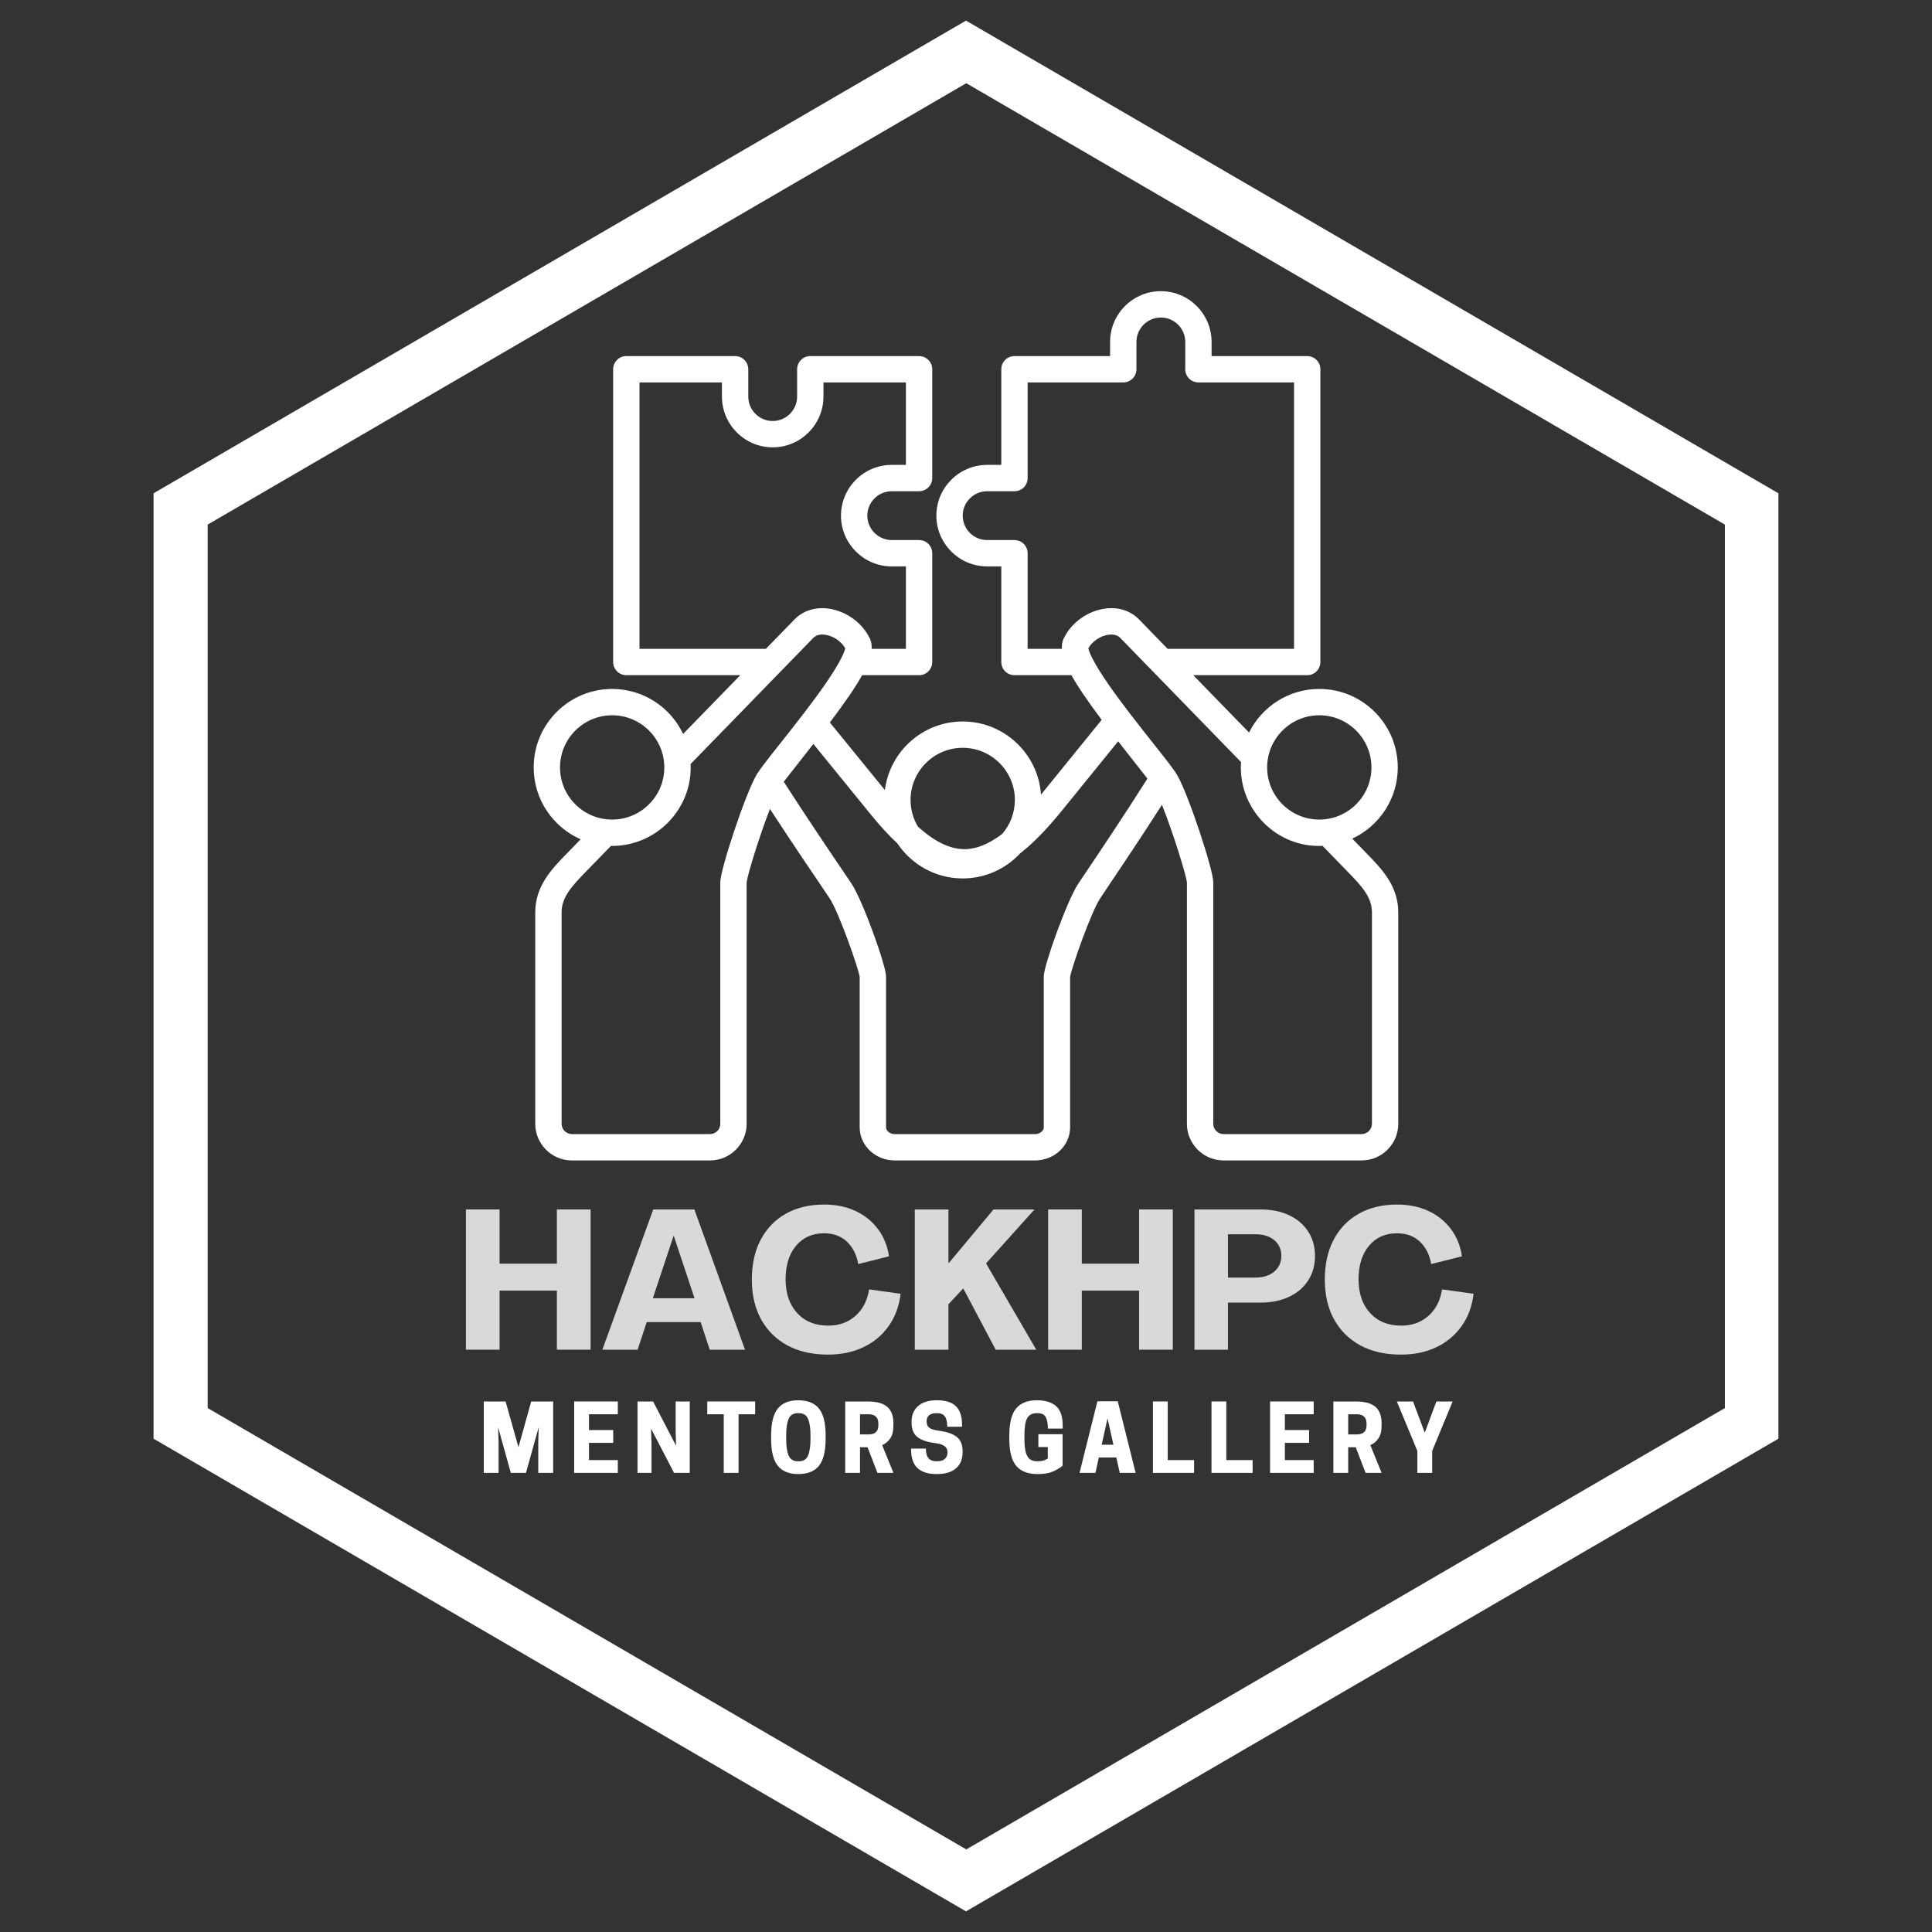 <svg xmlns="http://www.w3.org/2000/svg" xmlns:xlink="http://www.w3.org/1999/xlink" width="500" zoomAndPan="magnify" viewBox="0 0 375 375" height="500" preserveAspectRatio="xMidYMid meet" version="1.0"><rect x="0" y="0" width="375" height="375" fill="#333333" stroke="none"/><defs><g/><clipPath id="d45d678c07"><path d="M 29.805 4 L 345.191 4 L 345.191 370.996 L 29.805 370.996 Z M 29.805 4 " clip-rule="nonzero"/></clipPath><clipPath id="edf6c7dbba"><path d="M 187.5 4 L 345.191 95.75 L 345.191 279.25 L 187.5 370.996 L 29.805 279.25 L 29.805 95.75 Z M 187.5 4 " clip-rule="nonzero"/></clipPath><clipPath id="22613b81a1"><path d="M 103.586 56.508 L 271.484 56.508 L 271.484 225.25 L 103.586 225.25 Z M 103.586 56.508 " clip-rule="nonzero"/></clipPath></defs><g clip-path="url(#d45d678c07)"><g clip-path="url(#edf6c7dbba)"><path stroke-linecap="butt" transform="matrix(0.844, 0, 0, 0.844, 29.805, 4.001)" fill="none" stroke-linejoin="miter" d="M 186.908 -0.001 L 373.811 108.745 L 373.811 326.238 L 186.908 434.98 L -0 326.238 L -0 108.745 Z M 186.908 -0.001 " stroke="#ffffff" stroke-width="24.89" stroke-opacity="1" stroke-miterlimit="4"/></g></g><g clip-path="url(#22613b81a1)"><path fill="#ffffff" d="M 266.293 218.125 C 266.293 219.227 265.395 220.125 264.293 220.125 L 237.492 220.125 C 236.391 220.125 235.492 219.227 235.492 218.125 L 235.492 171.195 C 235.492 168.832 230.66 154.098 228.438 150.359 C 227.797 149.285 226.328 147.414 223.777 144.199 C 221.18 140.918 217.941 136.828 215.367 133.152 C 211.941 128.242 211.348 126.371 211.246 125.832 C 211.973 124.516 213.527 123.449 215.082 123.211 C 215.785 123.102 216.766 123.117 217.457 123.832 L 240.883 147.914 C 240.254 157.055 247.844 164.633 256.699 164.176 L 261.488 169.102 C 264.469 172.156 266.293 174.18 266.293 177.141 Z M 210.578 169.605 C 213.031 165.957 217.973 158.617 222.715 151.125 L 217.035 143.891 L 206.059 157.414 C 203.199 160.938 200.539 163.668 197.984 165.664 C 195.203 168.641 191.246 170.504 186.859 170.504 C 181.582 170.504 176.926 167.805 174.191 163.715 C 172.543 162.18 170.859 160.352 169.121 158.219 L 157.875 144.398 L 152.125 151.734 C 156.691 158.84 161.406 165.793 163.75 169.246 C 164.555 170.438 165.086 171.223 165.324 171.59 C 167.492 174.898 171.98 187.414 171.98 189.516 L 171.98 218.824 C 171.98 219.516 172.77 220.129 173.668 220.129 L 200.902 220.129 C 201.805 220.129 202.594 219.516 202.594 218.824 L 202.594 189.516 C 202.594 187.414 207.082 174.898 209.246 171.59 C 209.457 171.266 209.922 170.582 210.578 169.605 Z M 139.809 171.195 L 139.809 218.125 C 139.809 219.227 138.91 220.125 137.805 220.125 L 111.008 220.125 C 109.906 220.125 109.008 219.227 109.008 218.125 L 109.008 177.141 C 109.008 174.18 110.832 172.156 113.809 169.102 L 118.59 164.188 C 118.664 164.188 118.746 164.195 118.82 164.195 C 127.512 164.195 134.469 156.852 134.039 148.305 L 157.844 123.832 C 158.535 123.121 159.516 123.102 160.215 123.211 C 161.773 123.453 163.324 124.516 164.055 125.832 C 163.953 126.371 163.359 128.242 159.93 133.148 C 157.359 136.828 154.121 140.918 151.52 144.199 C 148.973 147.414 147.5 149.285 146.863 150.359 C 144.645 154.098 139.809 168.832 139.809 171.195 Z M 108.699 148.957 C 108.699 154.543 113.238 159.078 118.82 159.078 C 124.402 159.078 128.941 154.543 128.941 148.957 C 128.941 143.375 124.402 138.836 118.82 138.836 C 113.238 138.836 108.699 143.375 108.699 148.957 Z M 124.125 125.938 L 148.66 125.938 L 154.18 120.266 C 155.906 118.488 158.328 117.742 161 118.156 C 164.207 118.656 167.191 120.777 168.645 123.578 C 169.059 124.254 169.238 125.031 169.188 125.938 L 175.836 125.938 L 175.836 109.938 L 173.086 109.938 C 167.656 109.938 163.234 105.516 163.234 100.086 C 163.234 94.652 167.656 90.234 173.086 90.234 L 175.836 90.234 L 175.836 74.23 L 159.832 74.23 L 159.832 76.98 C 159.832 82.41 155.414 86.828 149.984 86.828 C 144.551 86.828 140.129 82.41 140.129 76.98 L 140.129 74.23 L 124.125 74.23 Z M 186.859 145.148 C 192.441 145.148 196.984 149.691 196.984 155.27 C 196.984 157.785 196.059 160.094 194.531 161.863 C 191.887 163.859 189.48 164.82 187.207 164.82 C 187.203 164.82 187.203 164.82 187.203 164.82 C 184.398 164.82 181.453 163.41 178.168 160.445 C 177.262 158.93 176.738 157.16 176.738 155.27 C 176.738 149.691 181.281 145.148 186.859 145.148 Z M 199.465 125.938 L 206.109 125.938 C 206.062 125.031 206.242 124.254 206.652 123.574 C 208.109 120.777 211.094 118.656 214.297 118.156 C 216.973 117.738 219.395 118.488 221.121 120.266 L 226.637 125.938 L 251.172 125.938 L 251.172 74.23 L 232.613 74.23 C 231.203 74.23 230.059 73.086 230.059 71.676 L 230.059 66.367 C 230.059 63.758 227.934 61.629 225.32 61.629 C 222.707 61.629 220.582 63.758 220.582 66.367 L 220.582 71.676 C 220.582 73.086 219.438 74.23 218.023 74.23 L 199.465 74.23 L 199.465 92.793 C 199.465 94.203 198.32 95.348 196.906 95.348 L 191.602 95.348 C 188.988 95.348 186.863 97.473 186.863 100.086 C 186.863 102.695 188.988 104.824 191.602 104.824 L 196.906 104.824 C 198.32 104.824 199.465 105.969 199.465 107.379 Z M 256.078 138.836 C 250.492 138.836 245.953 143.375 245.953 148.957 C 245.953 154.543 250.492 159.078 256.078 159.078 C 261.656 159.078 266.195 154.543 266.195 148.957 C 266.195 143.375 261.656 138.836 256.078 138.836 Z M 265.152 165.535 L 262.473 162.777 C 267.688 160.355 271.309 155.074 271.309 148.957 C 271.309 140.559 264.477 133.723 256.078 133.723 C 250.109 133.723 244.938 137.172 242.438 142.18 L 231.609 131.055 L 253.73 131.055 C 255.141 131.055 256.285 129.906 256.285 128.496 L 256.285 71.676 C 256.285 70.262 255.141 69.117 253.73 69.117 L 235.168 69.117 L 235.168 66.367 C 235.168 60.934 230.754 56.516 225.32 56.516 C 219.887 56.516 215.469 60.934 215.469 66.367 L 215.469 69.117 L 196.906 69.117 C 195.496 69.117 194.352 70.258 194.352 71.676 L 194.352 90.234 L 191.602 90.234 C 186.172 90.234 181.75 94.652 181.75 100.086 C 181.75 105.516 186.172 109.938 191.602 109.938 L 194.352 109.938 L 194.352 128.496 C 194.352 129.906 195.496 131.055 196.906 131.055 L 207.957 131.055 C 209.23 133.34 211.172 136.164 213.836 139.719 L 202.055 154.23 C 201.52 146.316 194.91 140.039 186.859 140.039 C 179.113 140.039 172.699 145.852 171.754 153.348 L 161.078 140.234 C 163.945 136.434 166.008 133.449 167.34 131.055 L 178.395 131.055 C 179.805 131.055 180.949 129.906 180.949 128.496 L 180.949 107.379 C 180.949 105.969 179.805 104.824 178.395 104.824 L 173.086 104.824 C 170.477 104.824 168.348 102.695 168.348 100.086 C 168.348 97.473 170.477 95.348 173.086 95.348 L 178.395 95.348 C 179.805 95.348 180.949 94.203 180.949 92.793 L 180.949 71.676 C 180.949 70.262 179.805 69.117 178.395 69.117 L 157.277 69.117 C 155.863 69.117 154.719 70.258 154.719 71.676 L 154.719 76.98 C 154.719 79.59 152.594 81.719 149.984 81.719 C 147.367 81.719 145.242 79.59 145.242 76.98 L 145.242 71.676 C 145.242 70.262 144.102 69.117 142.684 69.117 L 121.57 69.117 C 120.16 69.117 119.012 70.258 119.012 71.676 L 119.012 128.496 C 119.012 129.906 120.16 131.055 121.57 131.055 L 143.688 131.055 L 132.594 142.457 C 130.148 137.301 124.895 133.723 118.82 133.723 C 110.418 133.723 103.586 140.559 103.586 148.957 C 103.586 155.184 107.34 160.543 112.703 162.906 L 110.148 165.535 C 107.074 168.684 103.891 171.945 103.891 177.141 L 103.891 218.125 C 103.891 222.047 107.086 225.242 111.008 225.242 L 137.805 225.242 C 141.727 225.242 144.922 222.047 144.922 218.125 L 144.922 171.262 C 145.098 169.742 147.453 162.133 149.445 157.012 C 153.504 163.25 157.438 169.055 159.516 172.117 C 160.277 173.242 160.828 174.055 161.047 174.391 C 162.812 177.082 166.57 187.75 166.867 189.621 L 166.867 218.824 C 166.867 222.363 169.918 225.242 173.668 225.242 L 200.902 225.242 C 204.656 225.242 207.707 222.363 207.707 218.824 L 207.707 189.621 C 208.004 187.75 211.766 177.082 213.527 174.391 C 213.734 174.074 214.184 173.406 214.82 172.457 C 217.027 169.176 221.246 162.91 225.535 156.211 C 227.582 161.305 230.188 169.66 230.379 171.262 L 230.379 218.121 C 230.379 222.047 233.57 225.238 237.492 225.238 L 264.293 225.238 C 268.215 225.238 271.402 222.047 271.402 218.121 L 271.402 177.141 C 271.406 171.945 268.227 168.684 265.152 165.535 Z M 265.152 165.535 " fill-opacity="1" fill-rule="evenodd"/></g><g fill="#ffffff" fill-opacity="1"><g transform="translate(92.901, 285.884)"><g><path d="M 11.656 -8.859 L 9.188 0 L 6.25 0 L 3.781 -8.859 L 3.875 -6.094 L 3.875 0 L 1 0 L 1 -13.859 L 5.234 -13.859 L 7.734 -4.984 L 10.203 -13.859 L 14.469 -13.859 L 14.469 0 L 11.578 0 L 11.578 -6.094 Z M 11.656 -8.859 "/></g></g></g><g fill="#ffffff" fill-opacity="1"><g transform="translate(110.447, 285.884)"><g><path d="M 1 -13.859 L 9.469 -13.859 L 9.469 -11.375 L 3.875 -11.375 L 3.875 -8.312 L 8.578 -8.312 L 8.578 -5.828 L 3.875 -5.828 L 3.875 -2.484 L 9.469 -2.484 L 9.469 0 L 1 0 Z M 1 -13.859 "/></g></g></g><g fill="#ffffff" fill-opacity="1"><g transform="translate(122.738, 285.884)"><g><path d="M 11.141 -13.859 L 11.141 0 L 8.094 0 L 3.625 -8.594 L 3.719 -5.812 L 3.719 0 L 1 0 L 1 -13.859 L 4.031 -13.859 L 8.484 -5.266 L 8.406 -8.047 L 8.406 -13.859 Z M 11.141 -13.859 "/></g></g></g><g fill="#ffffff" fill-opacity="1"><g transform="translate(136.981, 285.884)"><g><path d="M 6.375 -11.375 L 6.375 0 L 3.5 0 L 3.5 -11.375 L 0.297 -11.375 L 0.297 -13.859 L 9.594 -13.859 L 9.594 -11.375 Z M 6.375 -11.375 "/></g></g></g><g fill="#ffffff" fill-opacity="1"><g transform="translate(148.988, 285.884)"><g><path d="M 5.969 0.234 C 4.176 0.234 2.848 -0.301 1.984 -1.375 C 1.117 -2.445 0.688 -4.18 0.688 -6.578 L 0.688 -7.281 C 0.688 -9.688 1.117 -11.422 1.984 -12.484 C 2.848 -13.555 4.176 -14.094 5.969 -14.094 C 7.77 -14.094 9.102 -13.555 9.969 -12.484 C 10.832 -11.422 11.266 -9.688 11.266 -7.281 L 11.266 -6.578 C 11.266 -4.18 10.832 -2.445 9.969 -1.375 C 9.102 -0.301 7.77 0.234 5.969 0.234 Z M 5.891 -2.25 L 6.062 -2.25 C 6.945 -2.25 7.547 -2.625 7.859 -3.375 C 8.172 -4.125 8.328 -5.191 8.328 -6.578 L 8.328 -7.281 C 8.328 -8.664 8.172 -9.727 7.859 -10.469 C 7.547 -11.219 6.945 -11.594 6.062 -11.594 L 5.891 -11.594 C 5.004 -11.594 4.398 -11.219 4.078 -10.469 C 3.766 -9.727 3.609 -8.664 3.609 -7.281 L 3.609 -6.578 C 3.609 -5.191 3.766 -4.125 4.078 -3.375 C 4.398 -2.625 5.004 -2.25 5.891 -2.25 Z M 5.891 -2.25 "/></g></g></g><g fill="#ffffff" fill-opacity="1"><g transform="translate(163.054, 285.884)"><g><path d="M 3.875 -4.969 L 3.875 0 L 1 0 L 1 -13.859 L 5.547 -13.859 C 6.109 -13.859 6.672 -13.801 7.234 -13.688 C 7.797 -13.582 8.312 -13.383 8.781 -13.094 C 9.258 -12.812 9.641 -12.391 9.922 -11.828 C 10.211 -11.266 10.359 -10.52 10.359 -9.594 L 10.359 -9.234 C 10.359 -8.117 10.148 -7.266 9.734 -6.672 C 9.316 -6.078 8.797 -5.648 8.172 -5.391 L 10.359 0 L 7.25 0 L 5.344 -4.969 Z M 3.875 -7.469 L 5.672 -7.469 C 5.93 -7.469 6.195 -7.516 6.469 -7.609 C 6.738 -7.703 6.969 -7.879 7.156 -8.141 C 7.344 -8.41 7.438 -8.805 7.438 -9.328 L 7.438 -9.5 C 7.438 -10.02 7.344 -10.41 7.156 -10.672 C 6.969 -10.941 6.738 -11.125 6.469 -11.219 C 6.195 -11.32 5.93 -11.375 5.672 -11.375 L 3.875 -11.375 Z M 3.875 -7.469 "/></g></g></g><g fill="#ffffff" fill-opacity="1"><g transform="translate(176.232, 285.884)"><g><path d="M 5.156 -5.797 C 3.645 -5.992 2.523 -6.391 1.797 -6.984 C 1.066 -7.586 0.703 -8.516 0.703 -9.766 L 0.703 -9.969 C 0.703 -11.219 1.125 -12.219 1.969 -12.969 C 2.812 -13.719 4.02 -14.094 5.594 -14.094 C 7.301 -14.094 8.547 -13.703 9.328 -12.922 C 10.109 -12.148 10.5 -10.953 10.5 -9.328 L 10.5 -8.953 L 7.625 -8.953 C 7.625 -9.867 7.473 -10.535 7.172 -10.953 C 6.867 -11.379 6.348 -11.594 5.609 -11.594 L 5.453 -11.594 C 4.867 -11.594 4.414 -11.453 4.094 -11.172 C 3.781 -10.891 3.625 -10.523 3.625 -10.078 L 3.625 -9.984 C 3.625 -9.648 3.688 -9.363 3.812 -9.125 C 3.938 -8.895 4.172 -8.703 4.516 -8.547 C 4.867 -8.391 5.383 -8.266 6.062 -8.172 C 7.57 -7.973 8.707 -7.578 9.469 -6.984 C 10.227 -6.391 10.609 -5.445 10.609 -4.156 L 10.609 -3.984 C 10.609 -2.648 10.176 -1.613 9.312 -0.875 C 8.457 -0.133 7.219 0.234 5.594 0.234 C 3.957 0.234 2.719 -0.145 1.875 -0.906 C 1.031 -1.676 0.609 -2.895 0.609 -4.562 L 0.609 -4.719 L 3.484 -4.719 C 3.484 -3.852 3.656 -3.223 4 -2.828 C 4.352 -2.441 4.863 -2.25 5.531 -2.25 L 5.688 -2.25 C 6.352 -2.25 6.848 -2.406 7.172 -2.719 C 7.504 -3.039 7.672 -3.43 7.672 -3.891 L 7.672 -3.984 C 7.672 -4.316 7.598 -4.598 7.453 -4.828 C 7.316 -5.066 7.066 -5.266 6.703 -5.422 C 6.348 -5.586 5.832 -5.711 5.156 -5.797 Z M 5.156 -5.797 "/></g></g></g><g fill="#ffffff" fill-opacity="1"><g transform="translate(189.552, 285.884)"><g/></g></g><g fill="#ffffff" fill-opacity="1"><g transform="translate(195.219, 285.884)"><g><path d="M 6.188 0.234 C 4.301 0.234 2.91 -0.301 2.016 -1.375 C 1.129 -2.445 0.688 -4.18 0.688 -6.578 L 0.688 -7.281 C 0.688 -9.688 1.125 -11.422 2 -12.484 C 2.883 -13.555 4.219 -14.094 6 -14.094 C 7.656 -14.094 8.91 -13.711 9.766 -12.953 C 10.617 -12.203 11.047 -10.961 11.047 -9.234 L 11.047 -8.594 L 8.172 -8.594 C 8.172 -9.539 8.035 -10.273 7.766 -10.797 C 7.504 -11.328 6.973 -11.594 6.172 -11.594 L 6 -11.594 C 5.375 -11.594 4.883 -11.426 4.531 -11.094 C 4.188 -10.77 3.945 -10.285 3.812 -9.641 C 3.688 -8.992 3.625 -8.207 3.625 -7.281 L 3.625 -6.578 C 3.625 -5.648 3.691 -4.863 3.828 -4.219 C 3.961 -3.582 4.207 -3.094 4.562 -2.75 C 4.914 -2.414 5.43 -2.25 6.109 -2.25 L 6.266 -2.25 C 6.68 -2.25 7.047 -2.301 7.359 -2.406 C 7.672 -2.508 7.938 -2.641 8.156 -2.797 L 8.156 -5.016 L 6.328 -5.016 L 6.328 -7.5 L 11.031 -7.5 L 11.031 -1.391 C 10.52 -0.961 9.883 -0.582 9.125 -0.25 C 8.375 0.07 7.395 0.234 6.188 0.234 Z M 6.188 0.234 "/></g></g></g><g fill="#ffffff" fill-opacity="1"><g transform="translate(209.285, 285.884)"><g><path d="M 3.719 -13.891 L 7.672 -13.891 L 11.141 0 L 8.062 0 L 7.391 -2.984 L 4 -2.984 L 3.344 0 L 0.25 0 Z M 5.688 -10.578 L 4.547 -5.469 L 6.828 -5.469 Z M 5.688 -10.578 "/></g></g></g><g fill="#ffffff" fill-opacity="1"><g transform="translate(222.783, 285.884)"><g><path d="M 8.984 0 L 1 0 L 1 -13.859 L 3.875 -13.859 L 3.875 -2.484 L 8.984 -2.484 Z M 8.984 0 "/></g></g></g><g fill="#ffffff" fill-opacity="1"><g transform="translate(234.15, 285.884)"><g><path d="M 8.984 0 L 1 0 L 1 -13.859 L 3.875 -13.859 L 3.875 -2.484 L 8.984 -2.484 Z M 8.984 0 "/></g></g></g><g fill="#ffffff" fill-opacity="1"><g transform="translate(245.517, 285.884)"><g><path d="M 1 -13.859 L 9.469 -13.859 L 9.469 -11.375 L 3.875 -11.375 L 3.875 -8.312 L 8.578 -8.312 L 8.578 -5.828 L 3.875 -5.828 L 3.875 -2.484 L 9.469 -2.484 L 9.469 0 L 1 0 Z M 1 -13.859 "/></g></g></g><g fill="#ffffff" fill-opacity="1"><g transform="translate(257.808, 285.884)"><g><path d="M 3.875 -4.969 L 3.875 0 L 1 0 L 1 -13.859 L 5.547 -13.859 C 6.109 -13.859 6.672 -13.801 7.234 -13.688 C 7.797 -13.582 8.312 -13.383 8.781 -13.094 C 9.258 -12.812 9.641 -12.391 9.922 -11.828 C 10.211 -11.266 10.359 -10.52 10.359 -9.594 L 10.359 -9.234 C 10.359 -8.117 10.148 -7.266 9.734 -6.672 C 9.316 -6.078 8.797 -5.648 8.172 -5.391 L 10.359 0 L 7.25 0 L 5.344 -4.969 Z M 3.875 -7.469 L 5.672 -7.469 C 5.93 -7.469 6.195 -7.516 6.469 -7.609 C 6.738 -7.703 6.969 -7.879 7.156 -8.141 C 7.344 -8.41 7.438 -8.805 7.438 -9.328 L 7.438 -9.5 C 7.438 -10.02 7.344 -10.41 7.156 -10.672 C 6.969 -10.941 6.738 -11.125 6.469 -11.219 C 6.195 -11.32 5.93 -11.375 5.672 -11.375 L 3.875 -11.375 Z M 3.875 -7.469 "/></g></g></g><g fill="#ffffff" fill-opacity="1"><g transform="translate(270.986, 285.884)"><g><path d="M 7 -4.25 L 7 0 L 4.125 0 L 4.125 -4.25 L 0.141 -13.859 L 3.281 -13.859 L 5.562 -7.797 L 7.812 -13.859 L 10.969 -13.859 Z M 7 -4.25 "/></g></g></g><g fill="#d9d9d9" fill-opacity="1"><g transform="translate(88.324, 261.975)"><g><path d="M 2.109 0 L 2.109 -27.219 L 8.641 -27.219 L 8.641 -16.703 L 19.766 -16.703 L 19.766 -27.219 L 26.312 -27.219 L 26.312 0 L 19.766 0 L 19.766 -11.469 L 8.641 -11.469 L 8.641 0 Z M 2.109 0 "/></g></g></g><g fill="#d9d9d9" fill-opacity="1"><g transform="translate(116.73, 261.975)"><g><path d="M 0.188 0 L 10.062 -27.219 L 18.047 -27.219 L 27.875 0 L 21.031 0 L 19.266 -5.359 L 8.797 -5.359 L 7.031 0 Z M 9.984 -9.984 L 18.078 -9.984 L 14.062 -22.062 L 14 -22.062 Z M 9.984 -9.984 "/></g></g></g><g fill="#d9d9d9" fill-opacity="1"><g transform="translate(144.791, 261.975)"><g><path d="M 15.906 0.953 C 12.895 0.953 10.285 0.363 8.078 -0.812 C 5.879 -2 4.172 -3.68 2.953 -5.859 C 1.742 -8.047 1.141 -10.629 1.141 -13.609 C 1.141 -16.586 1.711 -19.164 2.859 -21.344 C 4.016 -23.531 5.641 -25.211 7.734 -26.391 C 9.836 -27.578 12.316 -28.172 15.172 -28.172 C 17.422 -28.172 19.43 -27.766 21.203 -26.953 C 22.973 -26.141 24.43 -24.977 25.578 -23.469 C 26.723 -21.969 27.453 -20.188 27.766 -18.125 L 21.797 -16.625 C 21.461 -18.469 20.723 -19.922 19.578 -20.984 C 18.43 -22.055 16.961 -22.594 15.172 -22.594 C 12.879 -22.594 11.055 -21.781 9.703 -20.156 C 8.359 -18.539 7.688 -16.359 7.688 -13.609 C 7.707 -10.879 8.461 -8.707 9.953 -7.094 C 11.453 -5.477 13.461 -4.672 15.984 -4.672 C 18.078 -4.672 19.836 -5.305 21.266 -6.578 C 22.691 -7.848 23.566 -9.555 23.891 -11.703 L 30.016 -10.859 C 29.734 -8.461 28.969 -6.379 27.719 -4.609 C 26.469 -2.836 24.836 -1.469 22.828 -0.5 C 20.816 0.469 18.508 0.953 15.906 0.953 Z M 15.906 0.953 "/></g></g></g><g fill="#d9d9d9" fill-opacity="1"><g transform="translate(175.451, 261.975)"><g><path d="M 2.109 0 L 2.109 -27.219 L 8.641 -27.219 L 8.641 -16.859 L 8.719 -16.828 L 17.391 -27.219 L 25.344 -27.219 L 15.938 -16.75 L 25.688 0 L 17.812 0 L 11.516 -11.891 L 8.641 -8.828 L 8.641 0 Z M 2.109 0 "/></g></g></g><g fill="#d9d9d9" fill-opacity="1"><g transform="translate(201.333, 261.975)"><g><path d="M 2.109 0 L 2.109 -27.219 L 8.641 -27.219 L 8.641 -16.703 L 19.766 -16.703 L 19.766 -27.219 L 26.312 -27.219 L 26.312 0 L 19.766 0 L 19.766 -11.469 L 8.641 -11.469 L 8.641 0 Z M 2.109 0 "/></g></g></g><g fill="#d9d9d9" fill-opacity="1"><g transform="translate(229.738, 261.975)"><g><path d="M 2.109 0 L 2.109 -27.219 L 14.953 -27.219 C 17.066 -27.219 18.91 -26.844 20.484 -26.094 C 22.066 -25.344 23.297 -24.289 24.172 -22.938 C 25.055 -21.594 25.5 -20.016 25.5 -18.203 C 25.5 -16.391 25.055 -14.801 24.172 -13.438 C 23.297 -12.07 22.062 -11.016 20.469 -10.266 C 18.875 -9.516 17.008 -9.141 14.875 -9.141 L 8.609 -9.141 L 8.609 0 Z M 8.609 -14 L 13.922 -14 C 15.453 -14 16.676 -14.383 17.594 -15.156 C 18.508 -15.938 18.969 -16.953 18.969 -18.203 C 18.969 -19.473 18.516 -20.488 17.609 -21.25 C 16.703 -22.02 15.473 -22.406 13.922 -22.406 L 8.609 -22.406 Z M 8.609 -14 "/></g></g></g><g fill="#d9d9d9" fill-opacity="1"><g transform="translate(256.003, 261.975)"><g><path d="M 15.906 0.953 C 12.895 0.953 10.285 0.363 8.078 -0.812 C 5.879 -2 4.172 -3.68 2.953 -5.859 C 1.742 -8.047 1.141 -10.629 1.141 -13.609 C 1.141 -16.586 1.711 -19.164 2.859 -21.344 C 4.016 -23.531 5.641 -25.211 7.734 -26.391 C 9.836 -27.578 12.316 -28.172 15.172 -28.172 C 17.422 -28.172 19.43 -27.766 21.203 -26.953 C 22.973 -26.141 24.43 -24.977 25.578 -23.469 C 26.723 -21.969 27.453 -20.188 27.766 -18.125 L 21.797 -16.625 C 21.461 -18.469 20.723 -19.922 19.578 -20.984 C 18.43 -22.055 16.961 -22.594 15.172 -22.594 C 12.879 -22.594 11.055 -21.781 9.703 -20.156 C 8.359 -18.539 7.688 -16.359 7.688 -13.609 C 7.707 -10.879 8.461 -8.707 9.953 -7.094 C 11.453 -5.477 13.461 -4.672 15.984 -4.672 C 18.078 -4.672 19.836 -5.305 21.266 -6.578 C 22.691 -7.848 23.566 -9.555 23.891 -11.703 L 30.016 -10.859 C 29.734 -8.461 28.969 -6.379 27.719 -4.609 C 26.469 -2.836 24.836 -1.469 22.828 -0.5 C 20.816 0.469 18.508 0.953 15.906 0.953 Z M 15.906 0.953 "/></g></g></g></svg>